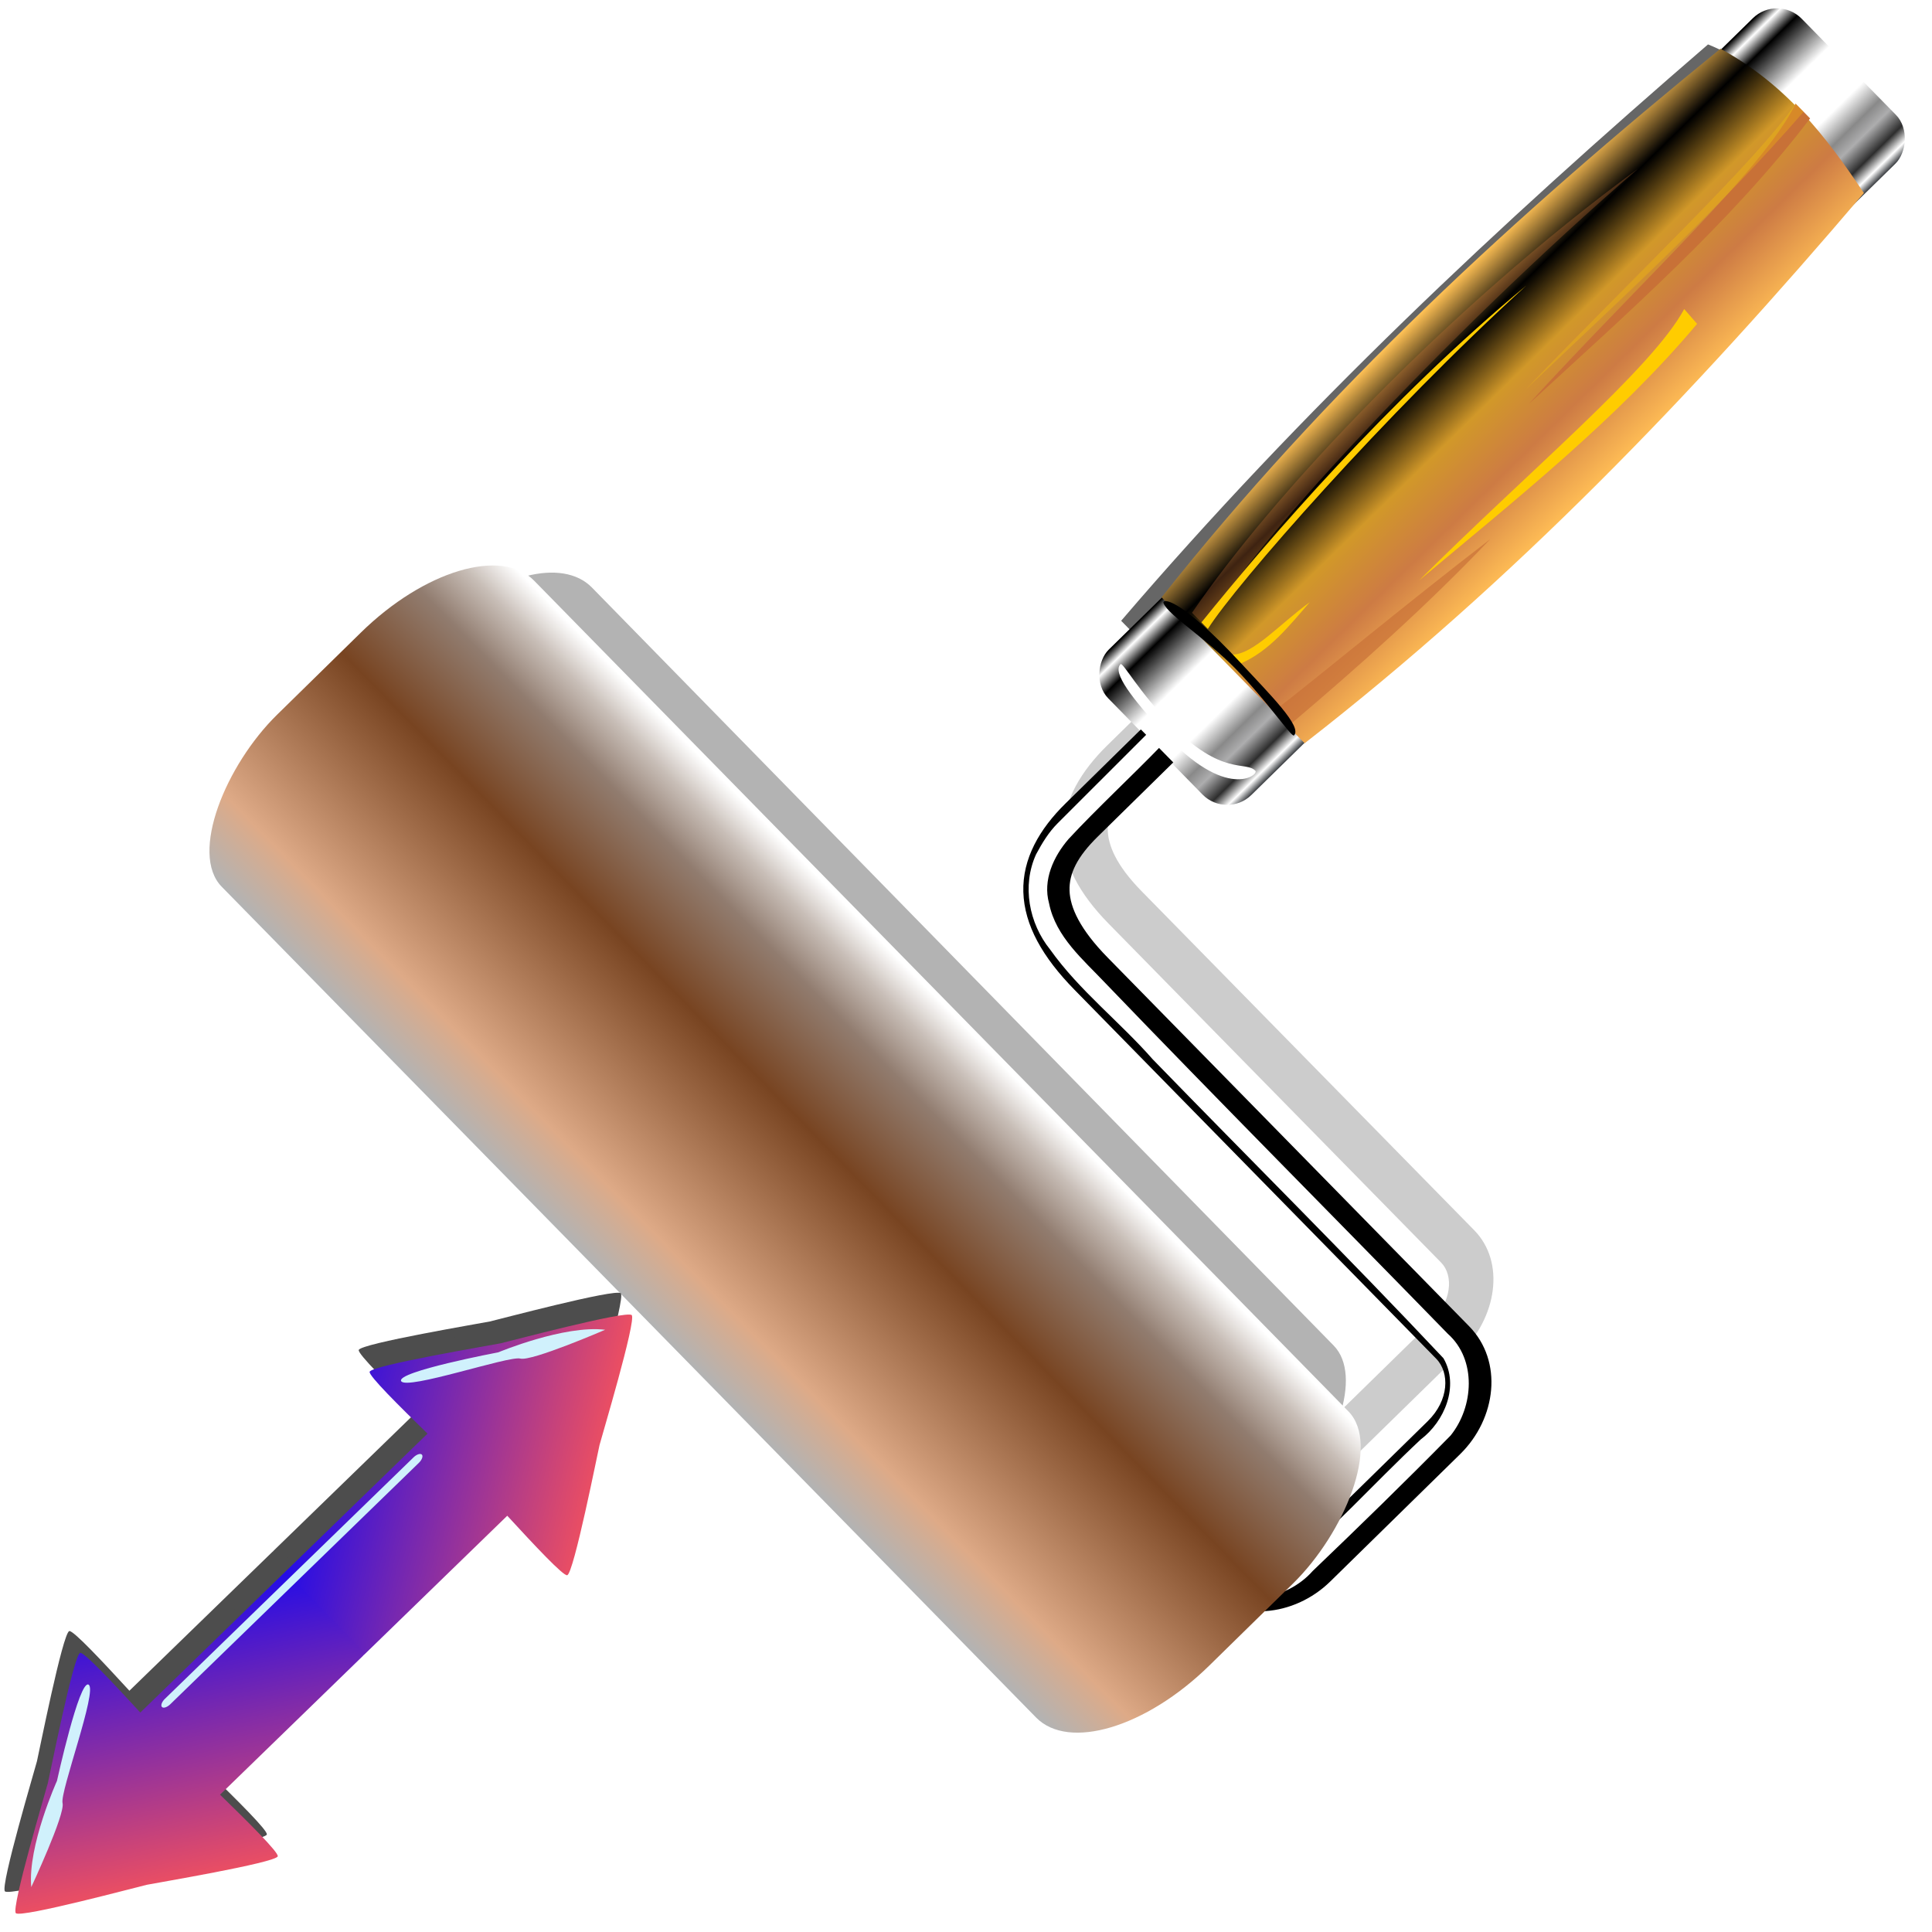 <?xml version="1.0" encoding="UTF-8" standalone="no"?>
<!-- Created with Inkscape (http://www.inkscape.org/) -->

<svg
   xmlns:dc="http://purl.org/dc/elements/1.1/"
   xmlns:cc="http://creativecommons.org/ns#"
   xmlns:rdf="http://www.w3.org/1999/02/22-rdf-syntax-ns#"
   xmlns:svg="http://www.w3.org/2000/svg"
   xmlns="http://www.w3.org/2000/svg"
   xmlns:xlink="http://www.w3.org/1999/xlink"
   xmlns:sodipodi="http://sodipodi.sourceforge.net/DTD/sodipodi-0.dtd"
   xmlns:inkscape="http://www.inkscape.org/namespaces/inkscape"
   width="100mm"
   height="100mm"
   viewBox="0 0 354.331 354.331"
   id="svg2"
   version="1.1"
   inkscape:version="0.91 r13725"
   sodipodi:docname="RollerCalib.svg"
   inkscape:export-filename="D:\Simon\Incoming\Roller.png"
   inkscape:export-xdpi="25.4"
   inkscape:export-ydpi="25.4">
  <defs
     id="defs4">
    <linearGradient
       gradientTransform="matrix(-1.186,0,0,-0.78,224.052,1068.963)"
       gradientUnits="userSpaceOnUse"
       id="linearGradient7079"
       x1="12.615"
       x2="48.374"
       y1="25.91"
       y2="62.72">
      <stop
         offset="0"
         stop-color="#afd9ed"
         id="stop7081"
         style="stop-color:#ff5555;stop-opacity:1" />
      <stop
         offset="1"
         stop-color="#cfc3db"
         id="stop7083"
         style="stop-color:#0000ff;stop-opacity:1" />
    </linearGradient>
    <linearGradient
       id="linearGradient3817">
      <stop
         offset="0"
         stop-opacity="0"
         stop-color="#58adc1"
         id="stop3819" />
      <stop
         offset=".202"
         stop-color="#58adc1"
         id="stop3825" />
      <stop
         offset=".797"
         stop-color="#58adc1"
         id="stop3827" />
      <stop
         offset="1"
         stop-opacity="0"
         stop-color="#58adc1"
         id="stop3821" />
    </linearGradient>
    <linearGradient
       x1="143.44"
       y1="86.29"
       gradientTransform="matrix(2.976,0,0,2.976,57.646,419.781)"
       x2="176.67"
       gradientUnits="userSpaceOnUse"
       y2="28.085"
       id="linearGradient3771">
      <stop
         offset="0"
         stop-color="#1887b2"
         id="stop3767" />
      <stop
         offset=".099"
         stop-color="#1887b2"
         id="stop3779" />
      <stop
         offset=".135"
         stop-color="#068"
         id="stop3785" />
      <stop
         offset=".27"
         stop-color="#068"
         id="stop3787" />
      <stop
         offset=".311"
         stop-color="#1887b2"
         id="stop3781" />
      <stop
         offset=".666"
         stop-color="#1887b2"
         id="stop3775" />
      <stop
         offset=".702"
         stop-color="#068"
         id="stop3783" />
      <stop
         offset=".824"
         stop-color="#068"
         id="stop3777" />
      <stop
         offset=".851"
         stop-color="#1887b2"
         id="stop3773" />
      <stop
         offset="1"
         stop-color="#1887b2"
         id="stop3769" />
    </linearGradient>
    <linearGradient
       x1="208.83"
       y1="61.269"
       gradientTransform="matrix(2.976,0,0,2.976,57.646,419.781)"
       x2="163.04"
       gradientUnits="userSpaceOnUse"
       y2="93.896"
       id="linearGradient3795">
      <stop
         offset="0"
         stop-color="#1887b2"
         id="stop3791" />
      <stop
         offset="1"
         stop-color="#117da6"
         id="stop3793" />
    </linearGradient>
    <linearGradient
       x1="214.26"
       y1="77.277"
       gradientTransform="matrix(2.385,-1.781,0.719,0.963,20.736,960.051)"
       x2="214.26"
       gradientUnits="userSpaceOnUse"
       xlink:href="#linearGradient3817"
       y2="78.587"
       id="linearGradient3831" />
    <linearGradient
       x1="214.26"
       y1="77.277"
       gradientTransform="matrix(1.917,-2.276,0.92,0.774,176.056,1023.191)"
       x2="214.26"
       gradientUnits="userSpaceOnUse"
       xlink:href="#linearGradient3817"
       y2="78.587"
       id="linearGradient3840" />
    <linearGradient
       x1="214.26"
       y1="77.277"
       gradientTransform="matrix(2.65,-1.355,0.547,1.071,-104.814,905.771)"
       x2="214.26"
       gradientUnits="userSpaceOnUse"
       xlink:href="#linearGradient3817"
       y2="78.587"
       id="linearGradient3844" />
    <linearGradient
       x1="206.59"
       y1="77.458"
       gradientTransform="matrix(2.491,-1.628,0.658,1.006,98.49,846.501)"
       x2="206.62"
       gradientUnits="userSpaceOnUse"
       y2="78.585"
       id="linearGradient3852">
      <stop
         offset="0"
         stop-opacity="0"
         stop-color="#58adc1"
         id="stop3856" />
      <stop
         offset=".202"
         stop-color="#58adc1"
         id="stop3858" />
      <stop
         offset=".89"
         stop-color="#58adc1"
         id="stop3860" />
      <stop
         offset="1"
         stop-opacity="0"
         stop-color="#58adc1"
         id="stop3862" />
    </linearGradient>
    <linearGradient
       x1="242.18"
       y1="156.97"
       gradientTransform="matrix(2.656,-0.41,0.41,2.656,-302.603,503.464)"
       x2="254.56"
       gradientUnits="userSpaceOnUse"
       y2="128.33"
       id="linearGradient3886">
      <stop
         offset="0"
         stop-color="#f8f8f8"
         id="stop3882"
         style="stop-color:#cccccc;stop-opacity:1" />
      <stop
         offset="1"
         stop-color="#ddd"
         id="stop3884"
         style="stop-color:#4d4d4d;stop-opacity:1" />
    </linearGradient>
    <linearGradient
       x1="259.17"
       y1="107.43"
       gradientTransform="matrix(2.938,-0.475,0.475,2.938,-408.757,482.557)"
       x2="305.3"
       gradientUnits="userSpaceOnUse"
       y2="121.15"
       id="linearGradient3906">
      <stop
         offset="0"
         stop-opacity="0"
         stop-color="#fff"
         id="stop3910" />
      <stop
         offset=".6"
         stop-opacity=".98"
         stop-color="#fff"
         id="stop3914" />
      <stop
         offset="1"
         stop-opacity="0"
         stop-color="#fff"
         id="stop3912" />
    </linearGradient>
    <radialGradient
       r="9.755"
       gradientTransform="matrix(2.033,-0.244,0.095,0.791,-150.978,649.863)"
       cx="244.32"
       cy="103.75"
       gradientUnits="userSpaceOnUse"
       id="radialGradient3934">
      <stop
         offset="0"
         stop-opacity="0"
         stop-color="#fff"
         id="stop3920" />
      <stop
         offset=".347"
         stop-opacity=".98"
         stop-color="#fff"
         id="stop3922" />
      <stop
         offset="1"
         stop-opacity="0"
         stop-color="#fff"
         id="stop3924" />
    </radialGradient>
    <path
       id="XMLID_13_"
       d="m 10,357.105 -1,11.5 c 0,0 -9,120.75 -9,121.75 0,1 0.5,3.75 2,4.25 1.5,0.5 6.5,1.25 6.5,1.25 l 18.75,1.25 c 0,0 26.75,0 29.5,-0.25 2.75,-0.25 147.25,1.75 147.25,1.75 0,0 2.5,0.25 4.25,-1.25 1.75,-1.5 2,-3.75 2,-6.25 0,-2.5 -0.5,-18.25 -0.5,-18.25 l -0.25,-1.25 -4,-116.25 -195.5,1.75 z"
       inkscape:connector-curvature="0" />
    <clipPath
       id="XMLID_17_">
      <use
         id="use4265"
         xlink:href="#XMLID_13_"
         x="0"
         y="0"
         width="100%"
         height="100%" />
    </clipPath>
    <linearGradient
       x2="206.103"
       x1="12.648"
       id="XMLID_18_"
       gradientUnits="userSpaceOnUse">
      <stop
         id="stop4268"
         stop-color="#a28800"
         offset="0" />
      <stop
         id="stop4270"
         stop-color="#836c00"
         offset=".648" />
      <stop
         id="stop4272"
         stop-color="#766100"
         offset="1" />
    </linearGradient>
    <linearGradient
       x2="208.352"
       x1="8.021"
       id="XMLID_19_"
       gradientUnits="userSpaceOnUse">
      <stop
         id="stop4275"
         stop-color="#fff"
         offset="0" />
      <stop
         id="stop4277"
         stop-color="#b0b6bb"
         offset="1" />
    </linearGradient>
    <path
       id="XMLID_13_-1"
       d="m 10,357.105 -1,11.5 c 0,0 -9,120.75 -9,121.75 0,1 0.5,3.75 2,4.25 1.5,0.5 6.5,1.25 6.5,1.25 l 18.75,1.25 c 0,0 26.75,0 29.5,-0.25 2.75,-0.25 147.25,1.75 147.25,1.75 0,0 2.5,0.25 4.25,-1.25 1.75,-1.5 2,-3.75 2,-6.25 0,-2.5 -0.5,-18.25 -0.5,-18.25 l -0.25,-1.25 -4,-116.25 -195.5,1.75 z"
       inkscape:connector-curvature="0" />
    <clipPath
       id="XMLID_17_-6">
      <use
         id="use5077"
         xlink:href="#XMLID_13_-1"
         x="0"
         y="0"
         width="100%"
         height="100%" />
    </clipPath>
    <linearGradient
       x2="206.103"
       x1="12.648"
       id="XMLID_18_-3"
       gradientUnits="userSpaceOnUse">
      <stop
         id="stop5080"
         stop-color="#a28800"
         offset="0" />
      <stop
         id="stop5082"
         stop-color="#836c00"
         offset=".648" />
      <stop
         id="stop5084"
         stop-color="#766100"
         offset="1" />
    </linearGradient>
    <linearGradient
       x2="208.352"
       x1="8.021"
       id="XMLID_19_-1"
       gradientUnits="userSpaceOnUse">
      <stop
         id="stop5087"
         stop-color="#fff"
         offset="0" />
      <stop
         id="stop5089"
         stop-color="#b0b6bb"
         offset="1" />
    </linearGradient>
    <filter
       inkscape:collect="always"
       x="-0.137"
       y="-0.97"
       color-interpolation-filters="sRGB"
       width="1.274"
       height="2.94"
       id="filter5851">
      <feGaussianBlur
         id="feGaussianBlur5861"
         inkscape:collect="always"
         stdDeviation="4.178" />
    </filter>
    <filter
       color-interpolation-filters="sRGB"
       inkscape:collect="always"
       id="filter5889">
      <feGaussianBlur
         id="feGaussianBlur5864"
         inkscape:collect="always"
         stdDeviation="3.265" />
    </filter>
    <filter
       inkscape:collect="always"
       x="-1.112"
       y="-0.078"
       color-interpolation-filters="sRGB"
       width="3.225"
       height="1.155"
       id="filter18598">
      <feGaussianBlur
         id="feGaussianBlur5867"
         inkscape:collect="always"
         stdDeviation="4.104" />
    </filter>
    <filter
       inkscape:collect="always"
       x="-0.234"
       y="-0.011"
       color-interpolation-filters="sRGB"
       width="1.468"
       height="1.022"
       id="filter18634">
      <feGaussianBlur
         id="feGaussianBlur5870"
         inkscape:collect="always"
         stdDeviation="1.038" />
    </filter>
    <filter
       inkscape:collect="always"
       x="-0.129"
       y="-0.011"
       color-interpolation-filters="sRGB"
       width="1.258"
       height="1.021"
       id="filter18638">
      <feGaussianBlur
         id="feGaussianBlur5873"
         inkscape:collect="always"
         stdDeviation="1.038" />
    </filter>
    <filter
       inkscape:collect="always"
       x="-0.304"
       y="-0.033"
       color-interpolation-filters="sRGB"
       width="1.608"
       height="1.065"
       id="filter18646">
      <feGaussianBlur
         id="feGaussianBlur5876"
         inkscape:collect="always"
         stdDeviation="2.165" />
    </filter>
    <filter
       inkscape:collect="always"
       x="-0.383"
       y="-0.023"
       color-interpolation-filters="sRGB"
       width="1.765"
       height="1.047"
       id="filter18650">
      <feGaussianBlur
         id="feGaussianBlur5879"
         inkscape:collect="always"
         stdDeviation="2.671" />
    </filter>
    <filter
       inkscape:collect="always"
       x="-0.247"
       y="-0.019"
       color-interpolation-filters="sRGB"
       width="1.494"
       height="1.037"
       id="filter18654">
      <feGaussianBlur
         id="feGaussianBlur5882"
         inkscape:collect="always"
         stdDeviation="2.829" />
    </filter>
    <filter
       inkscape:collect="always"
       x="-0.604"
       y="-0.128"
       color-interpolation-filters="sRGB"
       width="2.207"
       height="1.256"
       id="filter18670">
      <feGaussianBlur
         id="feGaussianBlur5885"
         inkscape:collect="always"
         stdDeviation="2.868" />
    </filter>
    <filter
       inkscape:collect="always"
       x="-0.059"
       y="-0.179"
       color-interpolation-filters="sRGB"
       width="1.118"
       height="1.358"
       id="filter25984">
      <feGaussianBlur
         id="feGaussianBlur5888"
         inkscape:collect="always"
         stdDeviation="19.043" />
    </filter>
    <filter
       color-interpolation-filters="sRGB"
       inkscape:collect="always"
       id="filter26000">
      <feGaussianBlur
         id="feGaussianBlur5891"
         inkscape:collect="always"
         stdDeviation="12.323" />
    </filter>
    <filter
       inkscape:collect="always"
       x="-0.385"
       y="-0.119"
       color-interpolation-filters="sRGB"
       width="1.771"
       height="1.238"
       id="filter26008">
      <feGaussianBlur
         id="feGaussianBlur5894"
         inkscape:collect="always"
         stdDeviation="23.091" />
    </filter>
    <linearGradient
       inkscape:collect="always"
       x1="-61.35"
       y1="463.91"
       gradientTransform="matrix(-0.237,-0.169,0.169,-0.237,92.365,909.478)"
       x2="82.448"
       gradientUnits="userSpaceOnUse"
       y2="463.91"
       id="linearGradient48025">
      <stop
         id="stop5897"
         offset="0"
         stop-color="#ffbd55" />
      <stop
         id="stop5899"
         offset="0.3"
         stop-color="#cd7b44" />
      <stop
         id="stop5901"
         offset="0.55"
         stop-color="#d19829" />
      <stop
         id="stop5903"
         offset="0.799"
         stop-color="#000" />
      <stop
         id="stop5905"
         offset="1"
         stop-color="#ffc155" />
    </linearGradient>
    <linearGradient
       inkscape:collect="always"
       x1="-49.422"
       y1="451.99"
       gradientTransform="matrix(0.291,0,0,0.291,-602.515,-687.501)"
       x2="69.258"
       gradientUnits="userSpaceOnUse"
       y2="451.99"
       id="linearGradient50451">
      <stop
         id="stop5908"
         offset="0"
         stop-color="#2c2f33" />
      <stop
         id="stop5910"
         offset="0.024"
         stop-color="#959799" />
      <stop
         id="stop5912"
         offset="0.048"
         stop-color="#FFF" />
      <stop
         id="stop5914"
         offset="0.114"
         stop-color="#2d2d2d" />
      <stop
         id="stop5916"
         offset="0.211"
         stop-color="#adadae" />
      <stop
         id="stop5918"
         offset="0.281"
         stop-color="#898989" />
      <stop
         id="stop5920"
         offset="0.402"
         stop-color="#FFF" />
      <stop
         id="stop5922"
         offset="0.642"
         stop-color="#FFF" />
      <stop
         id="stop5924"
         offset="0.861"
         stop-color="#000" />
      <stop
         id="stop5926"
         offset="0.943"
         stop-color="#FFF" />
      <stop
         id="stop5928"
         offset="1"
         stop-color="#000" />
    </linearGradient>
    <linearGradient
       inkscape:collect="always"
       x1="63.104"
       y1="-276.88"
       gradientTransform="matrix(0.291,0,0,0.291,-602.515,-687.501)"
       x2="63.104"
       gradientUnits="userSpaceOnUse"
       y2="-25.189"
       id="linearGradient52877">
      <stop
         id="stop5931"
         offset="0"
         stop-color="#FFF"
         style="stop-color:#b3b3b3;stop-opacity:1" />
      <stop
         id="stop5933"
         offset="0.15"
         stop-color="#f8f8d5"
         style="stop-color:#deaa87;stop-opacity:1" />
      <stop
         id="stop5935"
         offset="0.575"
         stop-color="#a29e89"
         style="stop-color:#784421;stop-opacity:1" />
      <stop
         id="stop5937"
         offset="0.806"
         stop-color="#bfb69a"
         style="stop-color:#917c6f;stop-opacity:1" />
      <stop
         id="stop5939"
         offset="0.916"
         stop-color="#eeeebe"
         style="stop-color:#c8beb7;stop-opacity:1" />
      <stop
         id="stop5941"
         offset="1"
         stop-color="#FFF" />
    </linearGradient>
    <linearGradient
       id="linearGradient2088">
      <stop
         id="stop6814"
         stop-color="#87a8b7"
         offset="0" />
      <stop
         id="stop6816"
         stop-color="#7f718e"
         offset="1" />
    </linearGradient>
    <linearGradient
       y2="62.72"
       y1="25.91"
       x2="48.374"
       x1="12.615"
       id="linearGradient2082"
       gradientUnits="userSpaceOnUse"
       gradientTransform="matrix(1.186,0,0,0.78,107.769,1001.651)">
      <stop
         id="stop6819"
         stop-color="#afd9ed"
         offset="0" />
      <stop
         id="stop6821"
         stop-color="#cfc3db"
         offset="1" />
    </linearGradient>
    <linearGradient
       y2="62.72"
       y1="25.91"
       x2="48.374"
       x1="12.615"
       id="linearGradient2136"
       gradientUnits="userSpaceOnUse"
       gradientTransform="matrix(1.186,0,0,0.78,106.668,1013.083)">
      <stop
         id="stop6824"
         stop-color="#adc7d4"
         offset="0" />
      <stop
         id="stop6826"
         stop-color="#afa5ba"
         offset="1" />
    </linearGradient>
    <linearGradient
       y2="62.72"
       y1="25.91"
       xlink:href="#linearGradient2088"
       x2="48.374"
       x1="12.615"
       id="linearGradient2086"
       gradientUnits="userSpaceOnUse"
       gradientTransform="matrix(1.186,0,0,0.78,109.269,1001.651)" />
    <linearGradient
       y2="62.72"
       y1="25.91"
       xlink:href="#linearGradient2088"
       x2="48.374"
       x1="12.615"
       id="linearGradient2134"
       gradientUnits="userSpaceOnUse"
       gradientTransform="matrix(1.186,0,0,0.78,108.231,1015.083)" />
    <linearGradient
       y2="62.72"
       y1="25.91"
       x2="48.374"
       x1="12.615"
       id="linearGradient2082-1"
       gradientUnits="userSpaceOnUse"
       gradientTransform="matrix(-1.186,0,0,-0.78,224.052,1068.963)">
      <stop
         id="stop6881"
         stop-color="#afd9ed"
         offset="0"
         style="stop-color:#ff5555;stop-opacity:1" />
      <stop
         id="stop6883"
         stop-color="#cfc3db"
         offset="1"
         style="stop-color:#0000ff;stop-opacity:1" />
    </linearGradient>
    <linearGradient
       y2="62.72"
       y1="25.91"
       x2="48.374"
       x1="12.615"
       id="linearGradient2136-4"
       gradientUnits="userSpaceOnUse"
       gradientTransform="matrix(-1.186,0,0,-0.78,223.98,1080.298)">
      <stop
         id="stop6886"
         stop-color="#adc7d4"
         offset="0" />
      <stop
         id="stop6888"
         stop-color="#afa5ba"
         offset="1" />
    </linearGradient>
    <linearGradient
       y2="62.72"
       y1="25.91"
       xlink:href="#linearGradient2088"
       x2="48.374"
       x1="12.615"
       id="linearGradient2086-1"
       gradientUnits="userSpaceOnUse"
       gradientTransform="matrix(-1.186,0,0,-0.78,270.147,1093.106)" />
    <linearGradient
       y2="62.72"
       y1="25.91"
       xlink:href="#linearGradient2088"
       x2="48.374"
       x1="12.615"
       id="linearGradient2134-7"
       gradientUnits="userSpaceOnUse"
       gradientTransform="matrix(-1.186,0,0,-0.78,226.147,1082.298)" />
    <linearGradient
       inkscape:collect="always"
       xlink:href="#linearGradient7079"
       id="linearGradient7039"
       gradientUnits="userSpaceOnUse"
       gradientTransform="matrix(1.186,0,0,-0.78,108.892,1068.963)"
       x1="12.615"
       y1="25.91"
       x2="48.374"
       y2="62.72" />
    <linearGradient
       inkscape:collect="always"
       xlink:href="#linearGradient2082-1"
       id="linearGradient7051"
       gradientUnits="userSpaceOnUse"
       gradientTransform="matrix(-1.186,0,0,-0.78,224.052,1068.963)"
       x1="12.615"
       y1="25.91"
       x2="48.374"
       y2="62.72" />
  </defs>
  <sodipodi:namedview
     id="base"
     pagecolor="#ffffff"
     bordercolor="#666666"
     borderopacity="1.0"
     inkscape:pageopacity="0.0"
     inkscape:pageshadow="2"
     inkscape:zoom="0.98994949"
     inkscape:cx="196.71683"
     inkscape:cy="47.820693"
     inkscape:document-units="px"
     inkscape:current-layer="layer1"
     showgrid="false"
     inkscape:window-width="1920"
     inkscape:window-height="1033"
     inkscape:window-x="-4"
     inkscape:window-y="-4"
     inkscape:window-maximized="1"
     units="px"
     showguides="false"
     fit-margin-top="0"
     fit-margin-left="0"
     fit-margin-right="0"
     fit-margin-bottom="0" />
  <g
     inkscape:label="Layer 1"
     inkscape:groupmode="layer"
     id="layer1"
     transform="translate(-260.845,-535.262)">
    <g
       id="g5943"
       transform="matrix(1.063,0.19,-0.19,1.063,489.376,-276.828)"
       inkscape:label="Layer 1">
      <g
         id="g6084"
         transform="translate(21.176,-0.238)">
        <rect
           style="color:#000000;fill:#b3b3b3;filter:url(#filter25984);enable-background:accumulate"
           transform="matrix(-0.216,-0.154,0.141,-0.198,149.183,1024.804)"
           rx="49.098"
           ry="93.403"
           height="255.29"
           width="777.27"
           y="-7.735"
           x="34.588"
           id="rect5945" />
        <path
           style="color:#000000;fill:#666666;filter:url(#filter26008);enable-background:accumulate"
           d="m 426.17,456.7 119.33,0 c 19.45,154.41 14.645,302.88 0.27,457.3 -41.636,12.659 -79.246,8.247 -118.79,0.811 -13.975,-154.41 -18.601,-303.69 -0.811,-458.11 z"
           sodipodi:nodetypes="ccccc"
           inkscape:connector-curvature="0"
           transform="matrix(-0.172,-0.122,0.177,-0.249,121.802,1028.34)"
           id="path5947" />
        <path
           style="color:#000000;text-indent:0;text-align:start;text-transform:none;direction:ltr;block-progression:tb;baseline-shift:baseline;fill:#cccccc;filter:url(#filter26000);enable-background:accumulate"
           d="m 99.764,134.92 c -28.563,0 -49.656,26.332 -49.656,56.062 l 0,106.12 c 0,29.731 21.093,56.031 49.656,56.031 l 301.5,0 c 23.058,0 36.233,4.794 43.5,11.5 7.267,6.706 10.969,16.889 10.969,34 l 0.062,61.625 27,-0.031 -0.062,-61.594 0,-0.031 c -0.01,-21.347 -5.393,-40.651 -19.656,-53.812 -14.27,-13.168 -35.049,-18.656 -61.812,-18.656 l -301.5,0 c -11.522,0 -22.656,-11.623 -22.656,-29.031 l 0,-106.12 c 0,-17.408 11.135,-29.062 22.656,-29.062 l 423.16,0 0,-27 -423.16,0 z"
           sodipodi:nodetypes="cssssscccccsssssscccc"
           inkscape:connector-curvature="0"
           transform="matrix(-0.218,-0.155,0.169,-0.237,148.117,1038.564)"
           id="path5949" />
        <rect
           transform="matrix(-0.815,-0.58,0.58,-0.815,0,0)"
           style="color:#000000;fill:url(#linearGradient50451);enable-background:accumulate"
           ry="5.861"
           height="164.858"
           width="34.575"
           y="-638.458"
           x="-616.795"
           id="rect5951" />
        <path
           style="color:#000000;fill:#ffffff;fill-rule:nonzero;filter:url(#filter5851);enable-background:accumulate"
           d="m 45.652,180.66 c 0,2.854 -14.698,-5.729 -34.916,-5.729 -32.567,0 -34.745,25.455 -41.006,25.19 -2.424,-0.103 -0.864,-38.25 40.837,-35.137 20.207,1.509 35.085,4.649 35.085,15.677 z"
           sodipodi:nodetypes="sssss"
           inkscape:connector-curvature="0"
           transform="matrix(-0.311,-0.221,0.109,-0.153,104.513,893.067)"
           id="path5953" />
        <path
           d="m 151.274,1007.335 c 6.769,4.816 16.209,2.133 21.222,-4.913 l 17.896,-25.152 c 5.013,-7.046 4.45,-16.837 -2.32,-21.653 l -71.455,-50.84 c -5.465,-3.888 -7.779,-7.246 -8.37,-10.061 -0.591,-2.815 0.248,-5.852 3.134,-9.908 l 10.377,-14.616 -6.404,-4.545 -10.372,14.608 -0.005,0.008 c -3.599,5.06 -5.577,10.544 -4.415,16.068 1.161,5.527 5.161,10.332 11.503,14.845 l 71.455,50.84 c 2.731,1.943 3.41,6.575 0.474,10.701 l -17.896,25.152 c -2.936,4.126 -7.54,5.01 -10.27,3.067 l -170.249,-121.132 -4.553,6.399 170.249,121.132 z"
           style="color:#000000;text-indent:0;text-align:start;text-transform:none;direction:ltr;block-progression:tb;baseline-shift:baseline;fill:#000000;enable-background:accumulate"
           inkscape:connector-curvature="0"
           id="path5955" />
        <path
           style="color:#000000;text-indent:0;text-align:start;text-transform:none;direction:ltr;block-progression:tb;baseline-shift:baseline;fill:#ffffff;filter:url(#filter5889);enable-background:accumulate"
           d="m 781.7,97.401 c -237.4,0.237 -474.84,-0.169 -712.25,0.219 -23.369,2.274 -39.727,26.327 -38.076,48.969 -0.396,37.585 -0.514,75.224 0.232,112.78 2.493,21.387 20.996,41.917 43.531,40.356 95.285,0.203 190.59,-0.587 285.88,0.272 18.99,0.352 39.64,-1.823 56.375,9.059 12.329,6.816 17.719,20.963 18.872,34.336 1.181,23.642 0.446,54.32 1.097,75.992 l 10.719,0.049 -0.793,-74.183 c -0.078,-7.332 -1.923,-14.522 -4.145,-21.601 -7.259,-18.772 -25.832,-31.125 -45.5,-33 -28.933,-4.564 -58.425,-0.415 -87.594,-1.997 -81.083,-0.332 -162.25,0.899 -243.28,-0.722 -18.098,-4.606 -26.872,-25.305 -24.611,-42.719 0.799,-37.31 -1.777,-74.818 1.486,-112 3.9,-15.669 20.151,-27.828 36.5,-24.75 234.22,-0.062 468.69,0.125 702.75,-0.094 -0.588,-3.37 1.943,-8.207 -0.156,-10.937 -0.33,-0.108 -0.694,-0.074 -1.031,-0.031 z"
           sodipodi:nodetypes="ccccccccccsccccccccccc"
           inkscape:connector-curvature="0"
           transform="matrix(-0.237,-0.169,0.169,-0.237,151.896,1041.253)"
           id="path5957" />
        <rect
           transform="matrix(-0.815,-0.58,0.58,-0.815,0,0)"
           style="color:#000000;fill:url(#linearGradient52877);enable-background:accumulate"
           rx="14.281"
           ry="27.168"
           height="74.255"
           width="226.088"
           y="-768.338"
           x="-717.355"
           id="rect5959" />
        <path
           style="color:#000000;fill:url(#linearGradient48025);enable-background:accumulate"
           d="m 143.151,863.063 -28.281,-20.122 c 21.428,-39.875 47.603,-74.253 77.047,-108.425 12.002,4.021 20.172,11.408 28.29,19.839 -22.726,38.952 -46.802,75.113 -77.056,108.707 z"
           sodipodi:nodetypes="ccccc"
           inkscape:connector-curvature="0"
           id="path5961" />
        <path
           style="color:#000000;fill:#ffcc00;filter:url(#filter18670);enable-background:accumulate"
           d="m 439.17,487.01 7.158,0 c -8.486,8.95 -6.504,32.321 -9.715,53.689 -1.372,-17.915 -3.985,-36.366 2.557,-53.689 z"
           sodipodi:nodetypes="cccc"
           inkscape:connector-curvature="0"
           transform="matrix(-0.237,-0.169,0.169,-0.237,151.896,1041.253)"
           id="path5963" />
        <path
           style="color:#000000;opacity:0.817;fill:#c87137;filter:url(#filter18646);enable-background:accumulate"
           d="m 393.6,482.68 12.108,0 c -3.345,26.498 -8.848,95.689 -16.433,158.95 -1.912,-52.984 0.505,-105.97 4.326,-158.95 z"
           sodipodi:nodetypes="cccc"
           inkscape:connector-curvature="0"
           transform="matrix(-0.237,-0.169,0.169,-0.237,151.896,1041.253)"
           id="path5965" />
        <path
           style="color:#000000;fill:#c87137;filter:url(#filter18638);enable-background:accumulate"
           d="m 434.22,946.74 12.108,0 c -14.354,-38.99 -11.003,-140.8 -16.433,-233.89 -2.321,78.047 -6.74,158.42 4.326,233.89 z"
           sodipodi:nodetypes="cccc"
           inkscape:connector-curvature="0"
           transform="matrix(-0.237,-0.169,0.169,-0.237,151.896,1041.253)"
           id="path5967" />
        <path
           style="color:#000000;opacity:0.558;fill:#c87137;filter:url(#filter18654);enable-background:accumulate"
           d="m 480.24,487.27 -12.108,0 c 15.983,38.861 24.555,220.56 15.352,366.98 19.755,-137.83 13.012,-286.47 -3.244,-366.98 z"
           sodipodi:nodetypes="cccc"
           inkscape:connector-curvature="0"
           transform="matrix(-0.237,-0.169,0.169,-0.237,151.896,1041.253)"
           id="path5969" />
        <path
           style="color:#000000;opacity:0.521;fill:#ffcc00;filter:url(#filter18634);enable-background:accumulate"
           d="m 439.65,946.74 6.678,0 c -7.917,-38.269 -6.068,-138.2 -9.063,-229.56 -1.28,76.603 -3.717,155.49 2.386,229.56 z"
           sodipodi:nodetypes="cccc"
           inkscape:connector-curvature="0"
           transform="matrix(-0.237,-0.169,0.169,-0.237,151.896,1041.253)"
           id="path5971" />
        <path
           style="color:#000000;fill:#ffcc00;filter:url(#filter18650);enable-background:accumulate"
           d="m 472.39,487.27 -5.339,0 c 7.048,29.242 17.317,162.72 13.258,272.9 8.712,-103.71 -0.75,-212.32 -7.919,-272.9 z"
           sodipodi:nodetypes="cccc"
           inkscape:connector-curvature="0"
           transform="matrix(-0.237,-0.169,0.169,-0.237,151.896,1041.253)"
           id="path5973" />
        <path
           style="color:#000000;fill:#000000;fill-rule:nonzero;filter:url(#filter5851);enable-background:accumulate"
           d="m 42.898,176.9 c 0,2.854 -20.207,-4.475 -40.425,-4.475 -20.277,0 -38.737,9.416 -44.608,5.116 -2.424,-1.776 2.512,-14.411 44.227,-12.136 19.995,1.091 40.806,0.467 40.806,11.495 z"
           sodipodi:nodetypes="sssss"
           inkscape:connector-curvature="0"
           transform="matrix(0.302,0.215,-0.109,0.153,147.456,825.784)"
           id="path5975" />
        <path
           style="color:#000000;fill:#ffcc00;filter:url(#filter18598);enable-background:accumulate"
           d="m -37.824,392.25 7.158,0 c -8.486,21.029 -6.504,75.939 -9.715,126.14 -1.372,-42.093 -3.985,-85.442 2.557,-126.14 z"
           sodipodi:nodetypes="cccc"
           inkscape:connector-curvature="0"
           transform="matrix(-0.363,-0.292,-0.315,0.4,306.06,613.271)"
           id="path5977" />
      </g>
    </g>
    <g
       inkscape:transform-center-y="-53.735602"
       inkscape:transform-center-x="-56.738618"
       transform="matrix(1.004,-0.975,0.975,1.004,-858.398,-49.905)"
       id="g7063"
       style="fill:#4d4d4d">
      <path
         inkscape:connector-curvature="0"
         d="m 192.908,1053.932 c 0.745,0.465 14.176,-8.816 14.921,-9.281 0.745,-0.465 14.892,-8.352 14.892,-9.281 0,-0.929 -14.148,-8.848 -14.892,-9.312 -0.745,-0.465 -14.176,-9.746 -14.921,-9.281 -0.45,0.281 -0.347,5.877 -0.202,11.094 l -26.084,0 c -0.256,0 -0.463,0.223 -0.463,0.5 l 0,14 c 0,0.277 0.206,0.5 0.463,0.5 l 26.084,0 c -0.145,5.217 -0.247,10.782 0.202,11.062 z"
         id="path7065"
         style="fill:#4d4d4d" />
      <path
         style="fill:#4d4d4d;fill-rule:evenodd"
         inkscape:connector-curvature="0"
         d="m 218.888,1034.326 c 0,0 -9.857,-3.739 -10.607,-5.038 -0.75,-1.299 -13.628,-7.392 -13.262,-8.758 0.366,-1.366 11.762,6.16 11.762,6.16 0,0 8.718,3.434 12.107,7.636 z"
         id="path7067" />
      <path
         style="fill:#4d4d4d"
         id="path7069"
         d="m 140.036,1053.932 c -0.745,0.465 -14.176,-8.816 -14.921,-9.281 -0.745,-0.465 -14.892,-8.352 -14.892,-9.281 0,-0.929 14.148,-8.848 14.892,-9.312 0.745,-0.465 14.176,-9.746 14.921,-9.281 0.45,0.281 0.347,5.877 0.202,11.094 l 26.084,0 c 0.256,0 0.463,0.223 0.463,0.5 l 0,14 c 0,0.277 -0.206,0.5 -0.463,0.5 l -26.084,0 c 0.145,5.217 0.247,10.782 -0.202,11.062 z"
         inkscape:connector-curvature="0" />
      <path
         id="path7071"
         d="m 114.055,1034.326 c 0,0 9.857,-3.739 10.607,-5.038 0.75,-1.299 13.628,-7.392 13.262,-8.758 -0.366,-1.366 -11.762,6.16 -11.762,6.16 0,0 -8.718,3.434 -12.107,7.636 z"
         inkscape:connector-curvature="0"
         style="fill:#4d4d4d;fill-rule:evenodd" />
      <path
         id="path7073"
         d="m 143.816,1029.828 45.407,0 a 1.032,0.5 0 0 0 1.032,-0.5 1.032,0.5 0 0 0 -1.032,-0.5 l -45.407,0 a 1.032,0.5 0 0 0 -1.032,0.5 1.032,0.5 0 0 0 1.032,0.5"
         inkscape:connector-curvature="0"
         style="fill:#4d4d4d" />
    </g>
    <g
       id="g7056"
       transform="matrix(1.004,-0.975,0.975,1.004,-856.398,-45.905)"
       inkscape:transform-center-x="-56.738618"
       inkscape:transform-center-y="-53.735602">
      <path
         style="fill:url(#linearGradient7051)"
         id="path6894"
         d="m 192.908,1053.932 c 0.745,0.465 14.176,-8.816 14.921,-9.281 0.745,-0.465 14.892,-8.352 14.892,-9.281 0,-0.929 -14.148,-8.848 -14.892,-9.312 -0.745,-0.465 -14.176,-9.746 -14.921,-9.281 -0.45,0.281 -0.347,5.877 -0.202,11.094 l -26.084,0 c -0.256,0 -0.463,0.223 -0.463,0.5 l 0,14 c 0,0.277 0.206,0.5 0.463,0.5 l 26.084,0 c -0.145,5.217 -0.247,10.782 0.202,11.062 z"
         inkscape:connector-curvature="0" />
      <path
         id="path6896"
         d="m 218.888,1034.326 c 0,0 -9.857,-3.739 -10.607,-5.038 -0.75,-1.299 -13.628,-7.392 -13.262,-8.758 0.366,-1.366 11.762,6.16 11.762,6.16 0,0 8.718,3.434 12.107,7.636 z"
         inkscape:connector-curvature="0"
         style="fill:#d0f1fc;fill-rule:evenodd" />
      <path
         inkscape:connector-curvature="0"
         d="m 140.036,1053.932 c -0.745,0.465 -14.176,-8.816 -14.921,-9.281 -0.745,-0.465 -14.892,-8.352 -14.892,-9.281 0,-0.929 14.148,-8.848 14.892,-9.312 0.745,-0.465 14.176,-9.746 14.921,-9.281 0.45,0.281 0.347,5.877 0.202,11.094 l 26.084,0 c 0.256,0 0.463,0.223 0.463,0.5 l 0,14 c 0,0.277 -0.206,0.5 -0.463,0.5 l -26.084,0 c 0.145,5.217 0.247,10.782 -0.202,11.062 z"
         id="path7031"
         style="fill:url(#linearGradient7039)" />
      <path
         style="fill:#d0f1fc;fill-rule:evenodd"
         inkscape:connector-curvature="0"
         d="m 114.055,1034.326 c 0,0 9.857,-3.739 10.607,-5.038 0.75,-1.299 13.628,-7.392 13.262,-8.758 -0.366,-1.366 -11.762,6.16 -11.762,6.16 0,0 -8.718,3.434 -12.107,7.636 z"
         id="path7033" />
      <path
         style="fill:#d0f1fc"
         inkscape:connector-curvature="0"
         d="m 143.816,1029.828 45.407,0 a 1.032,0.5 0 0 0 1.032,-0.5 1.032,0.5 0 0 0 -1.032,-0.5 l -45.407,0 a 1.032,0.5 0 0 0 -1.032,0.5 1.032,0.5 0 0 0 1.032,0.5"
         id="path7035" />
    </g>
  </g>
</svg>
